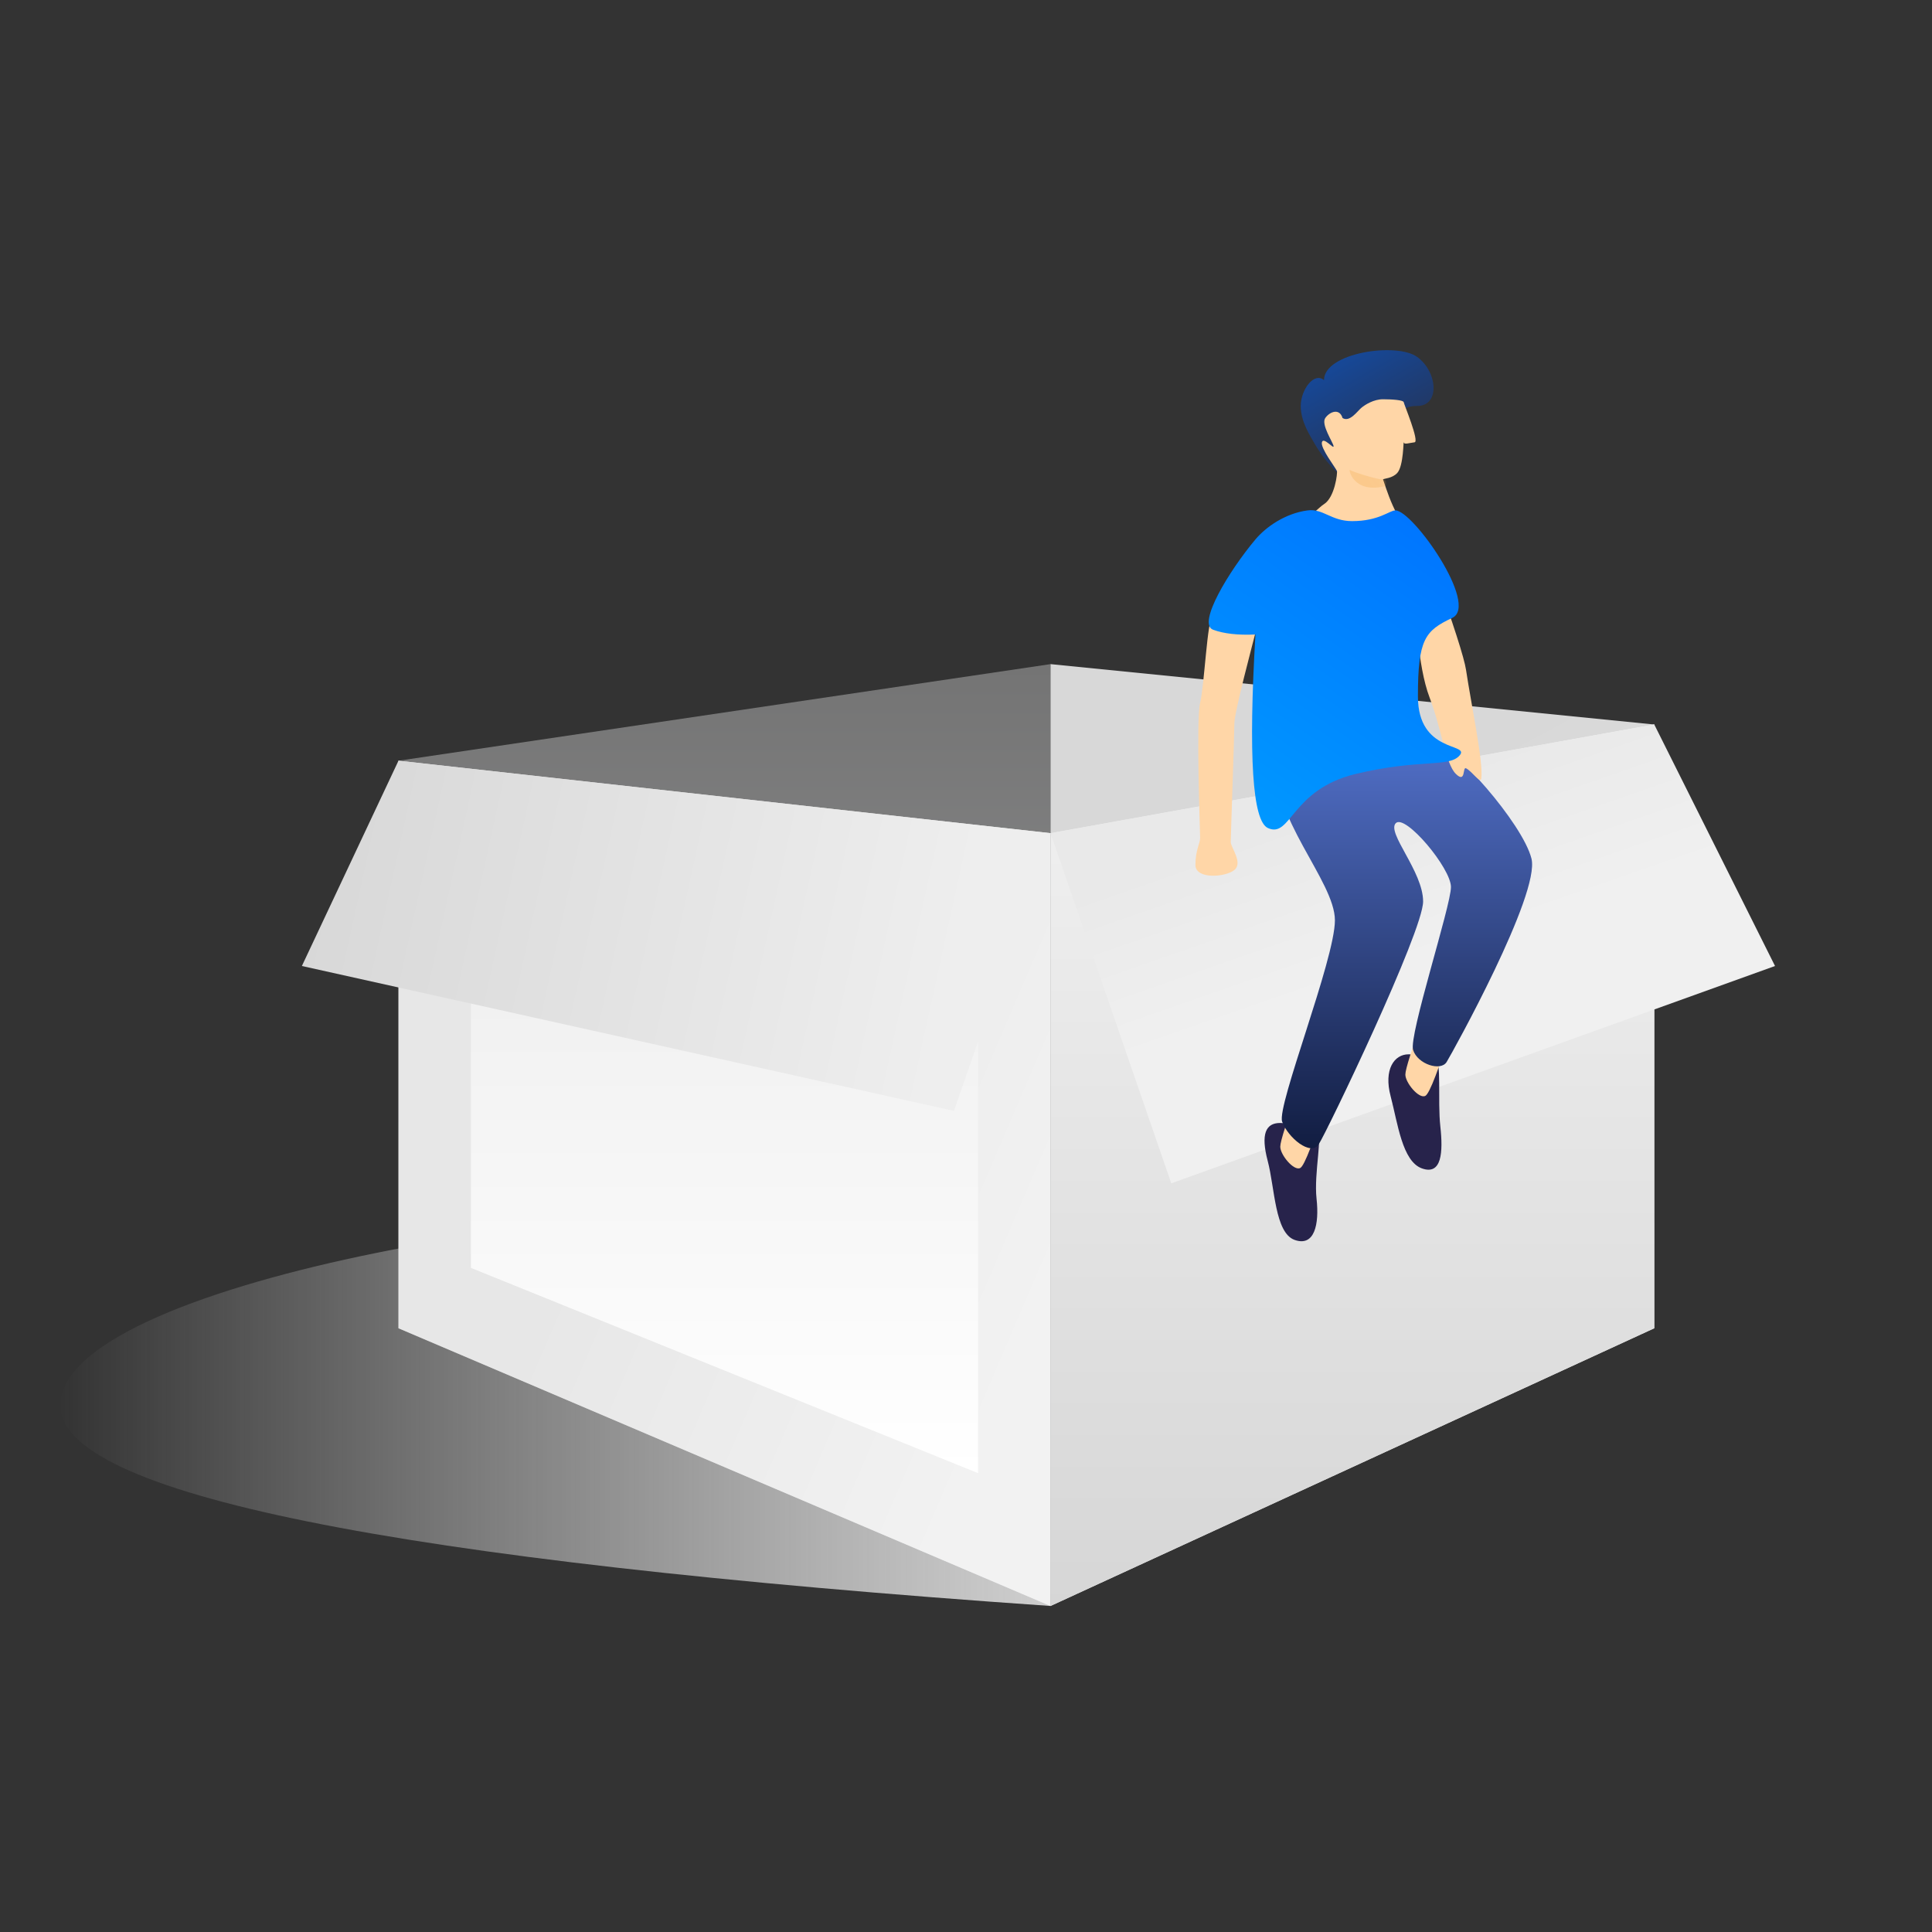 <?xml version="1.0" encoding="UTF-8"?>
<svg width="160px" height="160px" viewBox="0 0 160 160" version="1.1" xmlns="http://www.w3.org/2000/svg" xmlns:xlink="http://www.w3.org/1999/xlink">
    <rect x="0" y="0" width="160" height="160" fill="#333333" stroke="none"/>
    <!-- Generator: Sketch 58 (84663) - https://sketch.com -->
    <title>DefaultPage/NoData@2x</title>
    <desc>Created with Sketch.</desc>
    <defs>
        <linearGradient x1="-1.11022302e-14%" y1="50%" x2="100%" y2="50%" id="linearGradient-1">
            <stop stop-color="#EEEEEE" stop-opacity="0" offset="0%"></stop>
            <stop stop-color="#CFCFCF" offset="100%"></stop>
        </linearGradient>
        <linearGradient x1="50%" y1="100%" x2="50%" y2="0%" id="linearGradient-2">
            <stop stop-color="#F2F4F8" offset="0%"></stop>
            <stop stop-color="#A0A0A0" offset="100%"></stop>
        </linearGradient>
        <linearGradient x1="20.245%" y1="66.794%" x2="79.755%" y2="100%" id="linearGradient-3">
            <stop stop-color="#E7E7E7" offset="0%"></stop>
            <stop stop-color="#F2F2F2" offset="100%"></stop>
        </linearGradient>
        <linearGradient x1="50%" y1="0%" x2="50%" y2="100%" id="linearGradient-4">
            <stop stop-color="#ECECEC" offset="0%"></stop>
            <stop stop-color="#FFFFFF" offset="100%"></stop>
        </linearGradient>
        <linearGradient x1="87.102%" y1="60.939%" x2="0%" y2="51.966%" id="linearGradient-5">
            <stop stop-color="#EEEEEE" offset="0%"></stop>
            <stop stop-color="#D8D8D8" offset="100%"></stop>
        </linearGradient>
        <linearGradient x1="68.229%" y1="123.239%" x2="33.166%" y2="22.039%" id="linearGradient-6">
            <stop stop-color="#F5F5F5" offset="0%"></stop>
            <stop stop-color="#D8D8D8" offset="100%"></stop>
        </linearGradient>
        <linearGradient x1="0%" y1="0%" x2="0%" y2="100%" id="linearGradient-7">
            <stop stop-color="#F2F2F2" offset="0%"></stop>
            <stop stop-color="#D6D6D6" offset="100%"></stop>
        </linearGradient>
        <linearGradient x1="0%" y1="39.28%" x2="16.866%" y2="70.056%" id="linearGradient-8">
            <stop stop-color="#E9E9E9" offset="0%"></stop>
            <stop stop-color="#F0F0F0" offset="100%"></stop>
        </linearGradient>
        <linearGradient x1="50%" y1="0%" x2="50%" y2="100%" id="linearGradient-9">
            <stop stop-color="#5777D4" offset="0%"></stop>
            <stop stop-color="#101B3E" offset="100%"></stop>
        </linearGradient>
        <linearGradient x1="50%" y1="0%" x2="81.44%" y2="56.409%" id="linearGradient-10">
            <stop stop-color="#164898" offset="0%"></stop>
            <stop stop-color="#223762" offset="100%"></stop>
        </linearGradient>
        <path d="M0.693,9.432 C1.039,9.684 1.467,9.04 1.925,8.752 C2.829,8.183 3.056,6.142 2.996,6.004 C2.864,5.703 1.634,4.133 1.752,3.63 C1.87,3.127 2.76,4.253 2.719,3.945 C2.677,3.637 1.659,2.149 2.032,1.618 C2.405,1.086 3.209,0.781 3.462,1.618 C4.05,1.992 4.684,1.057 5.011,0.781 C5.339,0.505 6.047,0.065 6.812,0.065 C7.577,0.065 8.505,0.131 8.529,0.31 C8.553,0.489 9.85,3.582 9.424,3.63 C8.998,3.678 8.558,3.846 8.529,3.63 C8.5,3.414 8.524,5.57 8,6.16 C7.593,6.62 6.905,6.62 6.812,6.701 C6.929,6.927 8.007,10.909 9.424,10.91 C10.842,10.911 10.534,16.453 8.529,15.796 C7.057,15.314 4.705,14.595 1.474,13.641 C-0.141,11.761 -0.401,10.397 0.693,9.548 C0.745,9.507 0.302,9.584 0.355,9.548 L0.693,9.432 Z" id="path-11"></path>
        <linearGradient x1="81.222%" y1="3.46944695e-16%" x2="18.778%" y2="105.694%" id="linearGradient-13">
            <stop stop-color="#0074FF" offset="0%"></stop>
            <stop stop-color="#009BFF" offset="100%"></stop>
        </linearGradient>
    </defs>
    <g id="DefaultPage/NoData" stroke="none" stroke-width="1" fill="none" fill-rule="evenodd">
        <path d="M87,133 C32.333,129.212 5,123.679 5,116.4 C5,105.481 56.196,98.57 59.435,101.797 C61.595,103.949 70.783,114.35 87,133 Z" id="路径-10" fill="url(#linearGradient-1)"></path>
        <g id="编组-6" transform="translate(25, 55)">
            <polygon id="矩形" fill="url(#linearGradient-2)" opacity="0.6" points="8 8 62 -8.79504802e-15 62 78 8 55"></polygon>
            <polygon id="矩形" fill="url(#linearGradient-3)" points="8 8 62 14 62 78 8 55"></polygon>
            <polygon id="矩形" fill="url(#linearGradient-4)" points="14 14 56 23 56 67 14 50"></polygon>
            <polygon id="矩形" fill="url(#linearGradient-5)" points="8 8 62 14 54 37 -2.27366737e-13 25"></polygon>
            <polygon id="矩形" fill="url(#linearGradient-6)" points="112 5 62 -8.79504802e-15 62 78 112 55"></polygon>
            <polygon id="矩形" fill="url(#linearGradient-7)" points="112 5 62 14 62 78 112 55"></polygon>
            <polygon id="矩形" fill="url(#linearGradient-8)" points="112 5 62 14 72 43 122 25"></polygon>
        </g>
        <g id="编组-8" transform="translate(99, 29)">
            <path d="M7.01,64 C5.816,64 5.399,64.923 5.986,67.142 C6.574,69.361 6.574,73.1 8.214,73.684 C9.855,74.268 10.268,72.417 10.031,70.273 C9.794,68.129 10.597,64.849 10.031,64.849 C9.464,64.849 8.205,64 7.01,64 Z" id="路径-23" fill="#27234B"></path>
            <path d="M8.679,60.807 C7.577,63.796 7.027,65.516 7.027,65.965 C7.027,66.639 8.148,67.996 8.679,67.729 C9.033,67.551 9.822,65.478 11.048,61.51 L8.679,60.807 Z" id="路径-24" fill="#FFD6A7"></path>
            <path d="M17.653,58.313 C16.458,58.313 15.579,59.572 16.167,61.791 C16.755,64.01 17.121,67.179 18.761,67.763 C20.402,68.348 20.518,66.429 20.282,64.285 C20.045,62.141 20.412,58.721 19.845,58.721 C19.279,58.721 18.847,58.313 17.653,58.313 Z" id="路径-23" fill="#27234B"></path>
            <path d="M19.037,54.835 C17.936,57.824 17.386,59.543 17.386,59.993 C17.386,60.667 18.506,62.024 19.037,61.757 C19.391,61.579 20.181,59.506 21.407,55.538 L19.037,54.835 Z" id="路径-24" fill="#FFD6A7"></path>
            <path d="M6.839,33.932 C6.057,38.483 11.552,43.959 11.552,47.213 C11.552,50.467 6.718,62.589 7.182,63.89 C7.646,65.192 9.536,66.784 10.207,65.771 C10.879,64.758 18.856,48.137 18.856,45.655 C18.856,43.173 15.81,39.952 16.595,39.169 C17.38,38.386 21.162,42.894 21.162,44.458 C21.162,46.021 17.652,56.772 18.027,57.956 C18.402,59.139 20.318,59.745 20.805,58.948 C21.293,58.151 28.567,45.038 27.83,42.105 C27.092,39.173 21.262,32.597 19.816,32.597 C18.37,32.597 7.621,29.381 6.839,33.932 Z" id="路径-20" fill="url(#linearGradient-9)"></path>
            <g id="编组-7" transform="translate(8.722, 0)">
                <path d="M4.309,10.994 C3.357,10.81 1.774,8.866 1.182,7.801 C0.814,7.138 0,5.964 0,4.619 C0,3.275 1.106,1.777 1.926,2.481 C1.926,0.203 7.956,-0.678 9.653,0.566 C11.349,1.811 11.546,4.619 9.653,4.619 C7.759,4.619 8.657,5.866 6.497,6.399 C4.337,6.932 5.26,11.178 4.309,10.994 Z" id="路径-45" fill="url(#linearGradient-10)"></path>
                <g id="路径-46" transform="translate(0, 4)">
                    <mask id="mask-12" fill="white">
                        <use xlink:href="#path-11"></use>
                    </mask>
                    <use id="Mask" fill="#FFD6A7" xlink:href="#path-11"></use>
                    <path d="M6.754,6.704 C6.316,6.704 4.234,6.061 4.08,5.919 C3.926,5.778 4.309,7.95 7.033,7.247 C7.14,6.885 7.047,6.704 6.754,6.704 Z" fill="#F0A53D" style="mix-blend-mode: multiply;" opacity="0.5" mask="url(#mask-12)"></path>
                </g>
            </g>
            <path d="M5.073,23.007 C4.688,24.526 3.225,29.984 3.225,30.911 C3.225,31.838 2.925,40.29 2.925,40.733 C2.925,41.175 3.959,42.452 3.225,43.051 C2.492,43.65 1.81188398e-13,43.849 1.81188398e-13,42.629 C1.81188398e-13,41.409 0.389,40.824 0.389,40.401 C0.389,39.977 0.043,30.585 0.389,29.208 C0.735,27.832 0.991,22.147 1.407,22.147 C1.823,22.147 5.458,21.489 5.073,23.007 Z" id="路径-21" fill="#FFD6A7"></path>
            <path d="M19.722,18.097 C21.369,22.71 22.265,25.502 22.41,26.474 C22.831,29.29 23.85,34.102 23.677,35.456 C23.612,35.96 22.935,34.895 22.41,34.626 C22.109,34.472 22.41,35.922 21.563,35.086 C20.715,34.25 20.389,31.382 19.396,28.778 C18.342,26.014 18.328,21.536 18,20.619 C17.575,19.432 18.149,18.591 19.722,18.097 Z" id="路径-22" fill="#FFD6A7"></path>
            <path d="M4.97,15.672 C2.783,18.279 0.133,22.654 1.458,23.15 C2.341,23.48 3.512,23.612 4.97,23.546 C4.38,33.643 4.723,38.985 6.001,39.573 C7.917,40.455 7.917,36.385 13.261,35.097 C18.605,33.81 21.017,34.589 21.886,33.554 C22.754,32.52 18.426,33.414 18.426,28.676 C18.426,23.938 19.011,23.236 21.267,22.172 C23.523,21.109 18.01,13.269 16.563,13.269 C16.071,13.269 15.2,14.157 12.973,14.157 C11.245,14.157 10.577,13.099 9.29,13.269 C7.422,13.516 5.825,14.654 4.97,15.672 Z" id="路径-8" fill="url(#linearGradient-13)" fill-rule="nonzero"></path>
        </g>
    </g>
</svg>